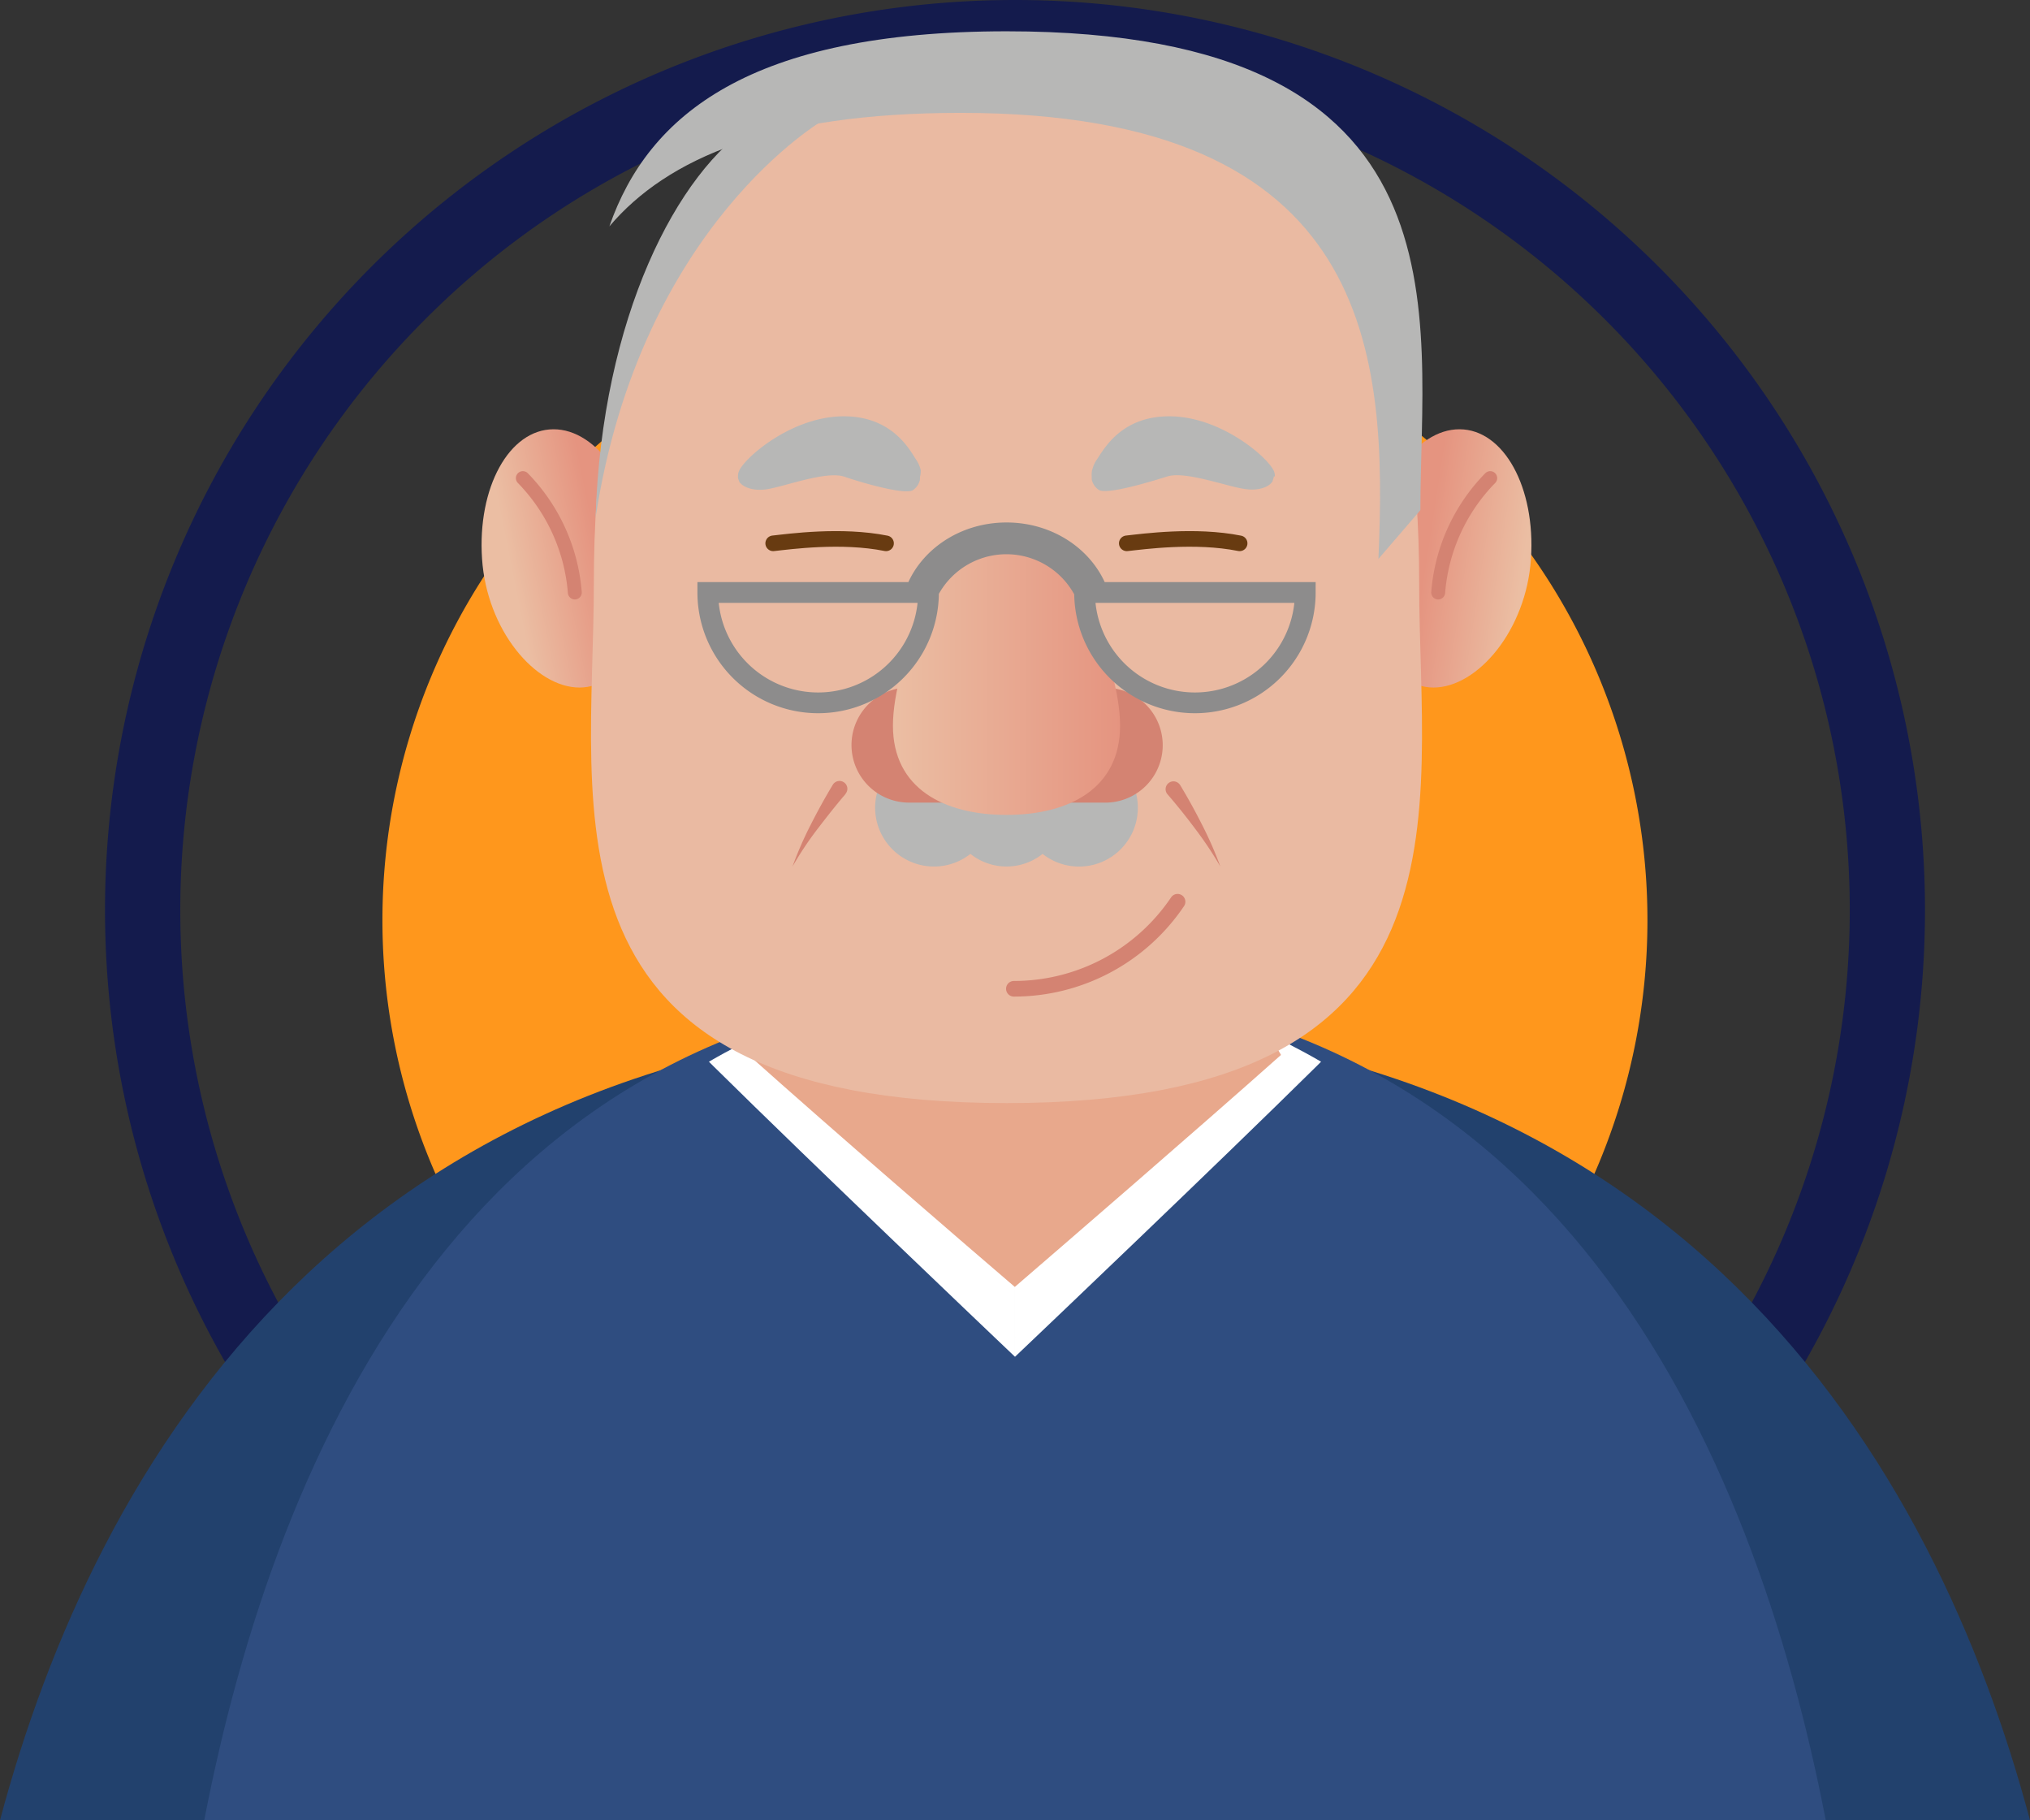 <svg xmlns="http://www.w3.org/2000/svg" xmlns:xlink="http://www.w3.org/1999/xlink" viewBox="0 0 323.8 290.29"><rect x="0" y="0" width="323.8" height="290.29" fill="#333333" stroke="none"/><defs><style>.cls-1{fill:#ff971c;}.cls-2{fill:#141b4d;}.cls-3{fill:#22416d;}.cls-4{fill:#2f4d80;}.cls-5{fill:#fff;}.cls-6{fill:#e8a88c;}.cls-7{fill:url(#Degradado_sin_nombre_5);}.cls-14,.cls-15,.cls-16,.cls-8{fill:none;stroke-miterlimit:10;}.cls-14,.cls-8{stroke:#d48372;}.cls-14,.cls-15,.cls-8{stroke-linecap:round;}.cls-8{stroke-width:2.22px;}.cls-9{fill:url(#Degradado_sin_nombre_5-2);}.cls-10{fill:#eabaa2;}.cls-11{fill:#b7b7b6;}.cls-12{fill:#d48372;}.cls-13{fill:url(#Degradado_sin_nombre_5-3);}.cls-14,.cls-15{stroke-width:2.49px;}.cls-15{stroke:#683b11;}.cls-16{stroke:#8d8c8c;stroke-width:3.31px;}</style><linearGradient id="Degradado_sin_nombre_5" x1="242.84" y1="90.91" x2="227.5" y2="88.57" gradientUnits="userSpaceOnUse"><stop offset="0" stop-color="#ebbea3"/><stop offset="1" stop-color="#e59480"/></linearGradient><linearGradient id="Degradado_sin_nombre_5-2" x1="81.55" y1="90.82" x2="95.43" y2="88.04" xlink:href="#Degradado_sin_nombre_5"/><linearGradient id="Degradado_sin_nombre_5-3" x1="142.43" y1="107.95" x2="178.66" y2="107.95" xlink:href="#Degradado_sin_nombre_5"/></defs><title>Recurso 5</title><g id="Capa_2" data-name="Capa 2"><g id="Capa_1-2" data-name="Capa 1"><path class="cls-1" d="M61,146.75A100.89,100.89,0,1,1,161.9,247.64,100.89,100.89,0,0,1,61,146.75Z"/><path class="cls-2" d="M161.9,12a133.14,133.14,0,0,1,94.15,227.29A133.14,133.14,0,1,1,67.75,51,132.28,132.28,0,0,1,161.9,12m0-12A145.15,145.15,0,1,0,307.05,145.15,145.15,145.15,0,0,0,161.9,0Z"/><path class="cls-3" d="M323.8,290.29c-15.06-56.49-55.61-127.54-161.9-127.54S15.06,233.8,0,290.29Z"/><path class="cls-4" d="M291.22,290.29C279.8,231.21,248,157.36,161.9,157.36S44,231.21,32.58,290.29Z"/><path class="cls-5" d="M161.9,153.15c-19.17,2.79-35.32,8.34-48.82,16.17l.75.75c15.9,15.7,44.48,42.89,44.76,43.16l3.31,3.15Z"/><path class="cls-5" d="M161.9,153.15c19.17,2.79,35.32,8.34,48.82,16.17l-.75.75c-15.9,15.7-44.47,42.89-44.76,43.16l-3.31,3.15Z"/><path class="cls-6" d="M184.77,94.34H139c2.43,13.1-8.15,55-19.6,73.9,13.41,12,35.56,31.09,42.47,37,6.91-5.95,29.06-25.07,42.46-37C192.92,149.35,182.34,107.44,184.77,94.34Z"/><path class="cls-7" d="M218.71,89c-.75,11.38,2.9,20.65,9.94,20.65s14.8-9.16,15.55-20.54-4.34-20.62-11.38-20.65S219.46,77.63,218.71,89Z"/><path class="cls-8" d="M237.7,76.25a29.37,29.37,0,0,0-8.3,18.24"/><path class="cls-9" d="M102.38,89c.75,11.38-2.9,20.65-9.94,20.65s-14.79-9.16-15.55-20.54,4.34-20.62,11.38-20.65S101.63,77.63,102.38,89Z"/><path class="cls-8" d="M83.4,76.25a29.44,29.44,0,0,1,8.29,18.24"/><path class="cls-10" d="M226.37,93.13c0,36.36,10.17,82.79-65.82,82.79S94.72,129.49,94.72,93.13s8.56-80.37,65.83-80.37S226.37,56.77,226.37,93.13Z"/><path class="cls-11" d="M131.51,19.05S102.16,35.76,95,82.54c1-31.78,13-55.27,25.39-62.94S131.51,19.05,131.51,19.05Z"/><path class="cls-11" d="M219.87,89.14l6.69-7.78c0-30.88,8.88-76.37-66-76.37C119.75,5,103.41,18.27,97.2,36.1c9.25-10.9,26-18.1,56.05-18.1C219.21,18,221.29,56.6,219.87,89.14Z"/><path class="cls-11" d="M160.55,128.75c-7.74,0-14.74-1.63-19.88-4.29a9.31,9.31,0,0,0-1.08,4.29,9.39,9.39,0,0,0,15.2,7.43,9.24,9.24,0,0,0,11.51,0,9.38,9.38,0,0,0,14.12-11.72C175.28,127.12,168.28,128.75,160.55,128.75Z"/><path class="cls-12" d="M176,109.64H145A9.16,9.16,0,0,0,145,128h31a9.16,9.16,0,1,0,0-18.31Z"/><path class="cls-13" d="M178.66,115.73c0,10-8.11,14.23-18.11,14.23s-18.12-4.23-18.12-14.23S150.54,86,160.55,86,178.66,105.72,178.66,115.73Z"/><path class="cls-14" d="M187.83,143.81a31.47,31.47,0,0,1-26.11,13.88"/><path class="cls-11" d="M146.86,74.93a1.87,1.87,0,0,0-.07-.22,4.8,4.8,0,0,0-.64-1.37c-1-1.5-3.83-7.16-12-6.94s-15.52,6.73-16.3,8.79a2,2,0,0,0-.13.81,1.06,1.06,0,0,0,0,.19,1.59,1.59,0,0,0,.17.52s0,.06,0,.08,0,0,0,0c.64,1,2.42,1.54,4.4,1.24,2.84-.42,9.5-3,12.41-2s9.64,2.93,10.91,2.14a2.67,2.67,0,0,0,1.13-1.67l0,0s0-.08,0-.12,0-.21,0-.32A3.39,3.39,0,0,0,146.86,74.93Z"/><path class="cls-11" d="M203.35,76a2,2,0,0,0-.13-.81c-.78-2.06-8.15-8.58-16.3-8.79s-10.94,5.44-12,6.94a4.7,4.7,0,0,0-.64,1.38c0,.07-.05.14-.07.2a3.47,3.47,0,0,0-.07,1.1,3.11,3.11,0,0,0,0,.32.49.49,0,0,1,0,.12l0,0a2.67,2.67,0,0,0,1.13,1.67c1.27.79,8-1.22,10.91-2.14s9.58,1.63,12.41,2c2,.3,3.76-.21,4.4-1.24h0s0-.06,0-.09a2.81,2.81,0,0,0,.21-.7Z"/><path class="cls-15" d="M123.33,86.65c2.57-.28,10.87-1.43,18,0"/><path class="cls-15" d="M179.73,86.65c2.58-.28,10.88-1.43,18,0"/><path class="cls-12" d="M134.88,126.62c-1.54,1.78-3,3.66-4.47,5.57a54.55,54.55,0,0,0-4,6,57.43,57.43,0,0,1,2.9-6.65c1.1-2.17,2.26-4.29,3.53-6.39a1.25,1.25,0,0,1,1.72-.42,1.24,1.24,0,0,1,.42,1.71l-.12.17Z"/><path class="cls-12" d="M188.21,125.15c1.27,2.1,2.44,4.22,3.53,6.39a57.5,57.5,0,0,1,2.91,6.65,57.13,57.13,0,0,0-4-6c-1.42-1.91-2.93-3.79-4.47-5.57h0a1.25,1.25,0,0,1,1.88-1.64Z"/><path class="cls-16" d="M175.1,94.49c-2-5.49-7.72-9.51-14.55-9.51S148,89,146,94.49H112.9a17.6,17.6,0,0,0,35.2,0H148a14,14,0,0,1,25.06,0H173a17.6,17.6,0,1,0,35.2,0Z"/></g></g></svg>